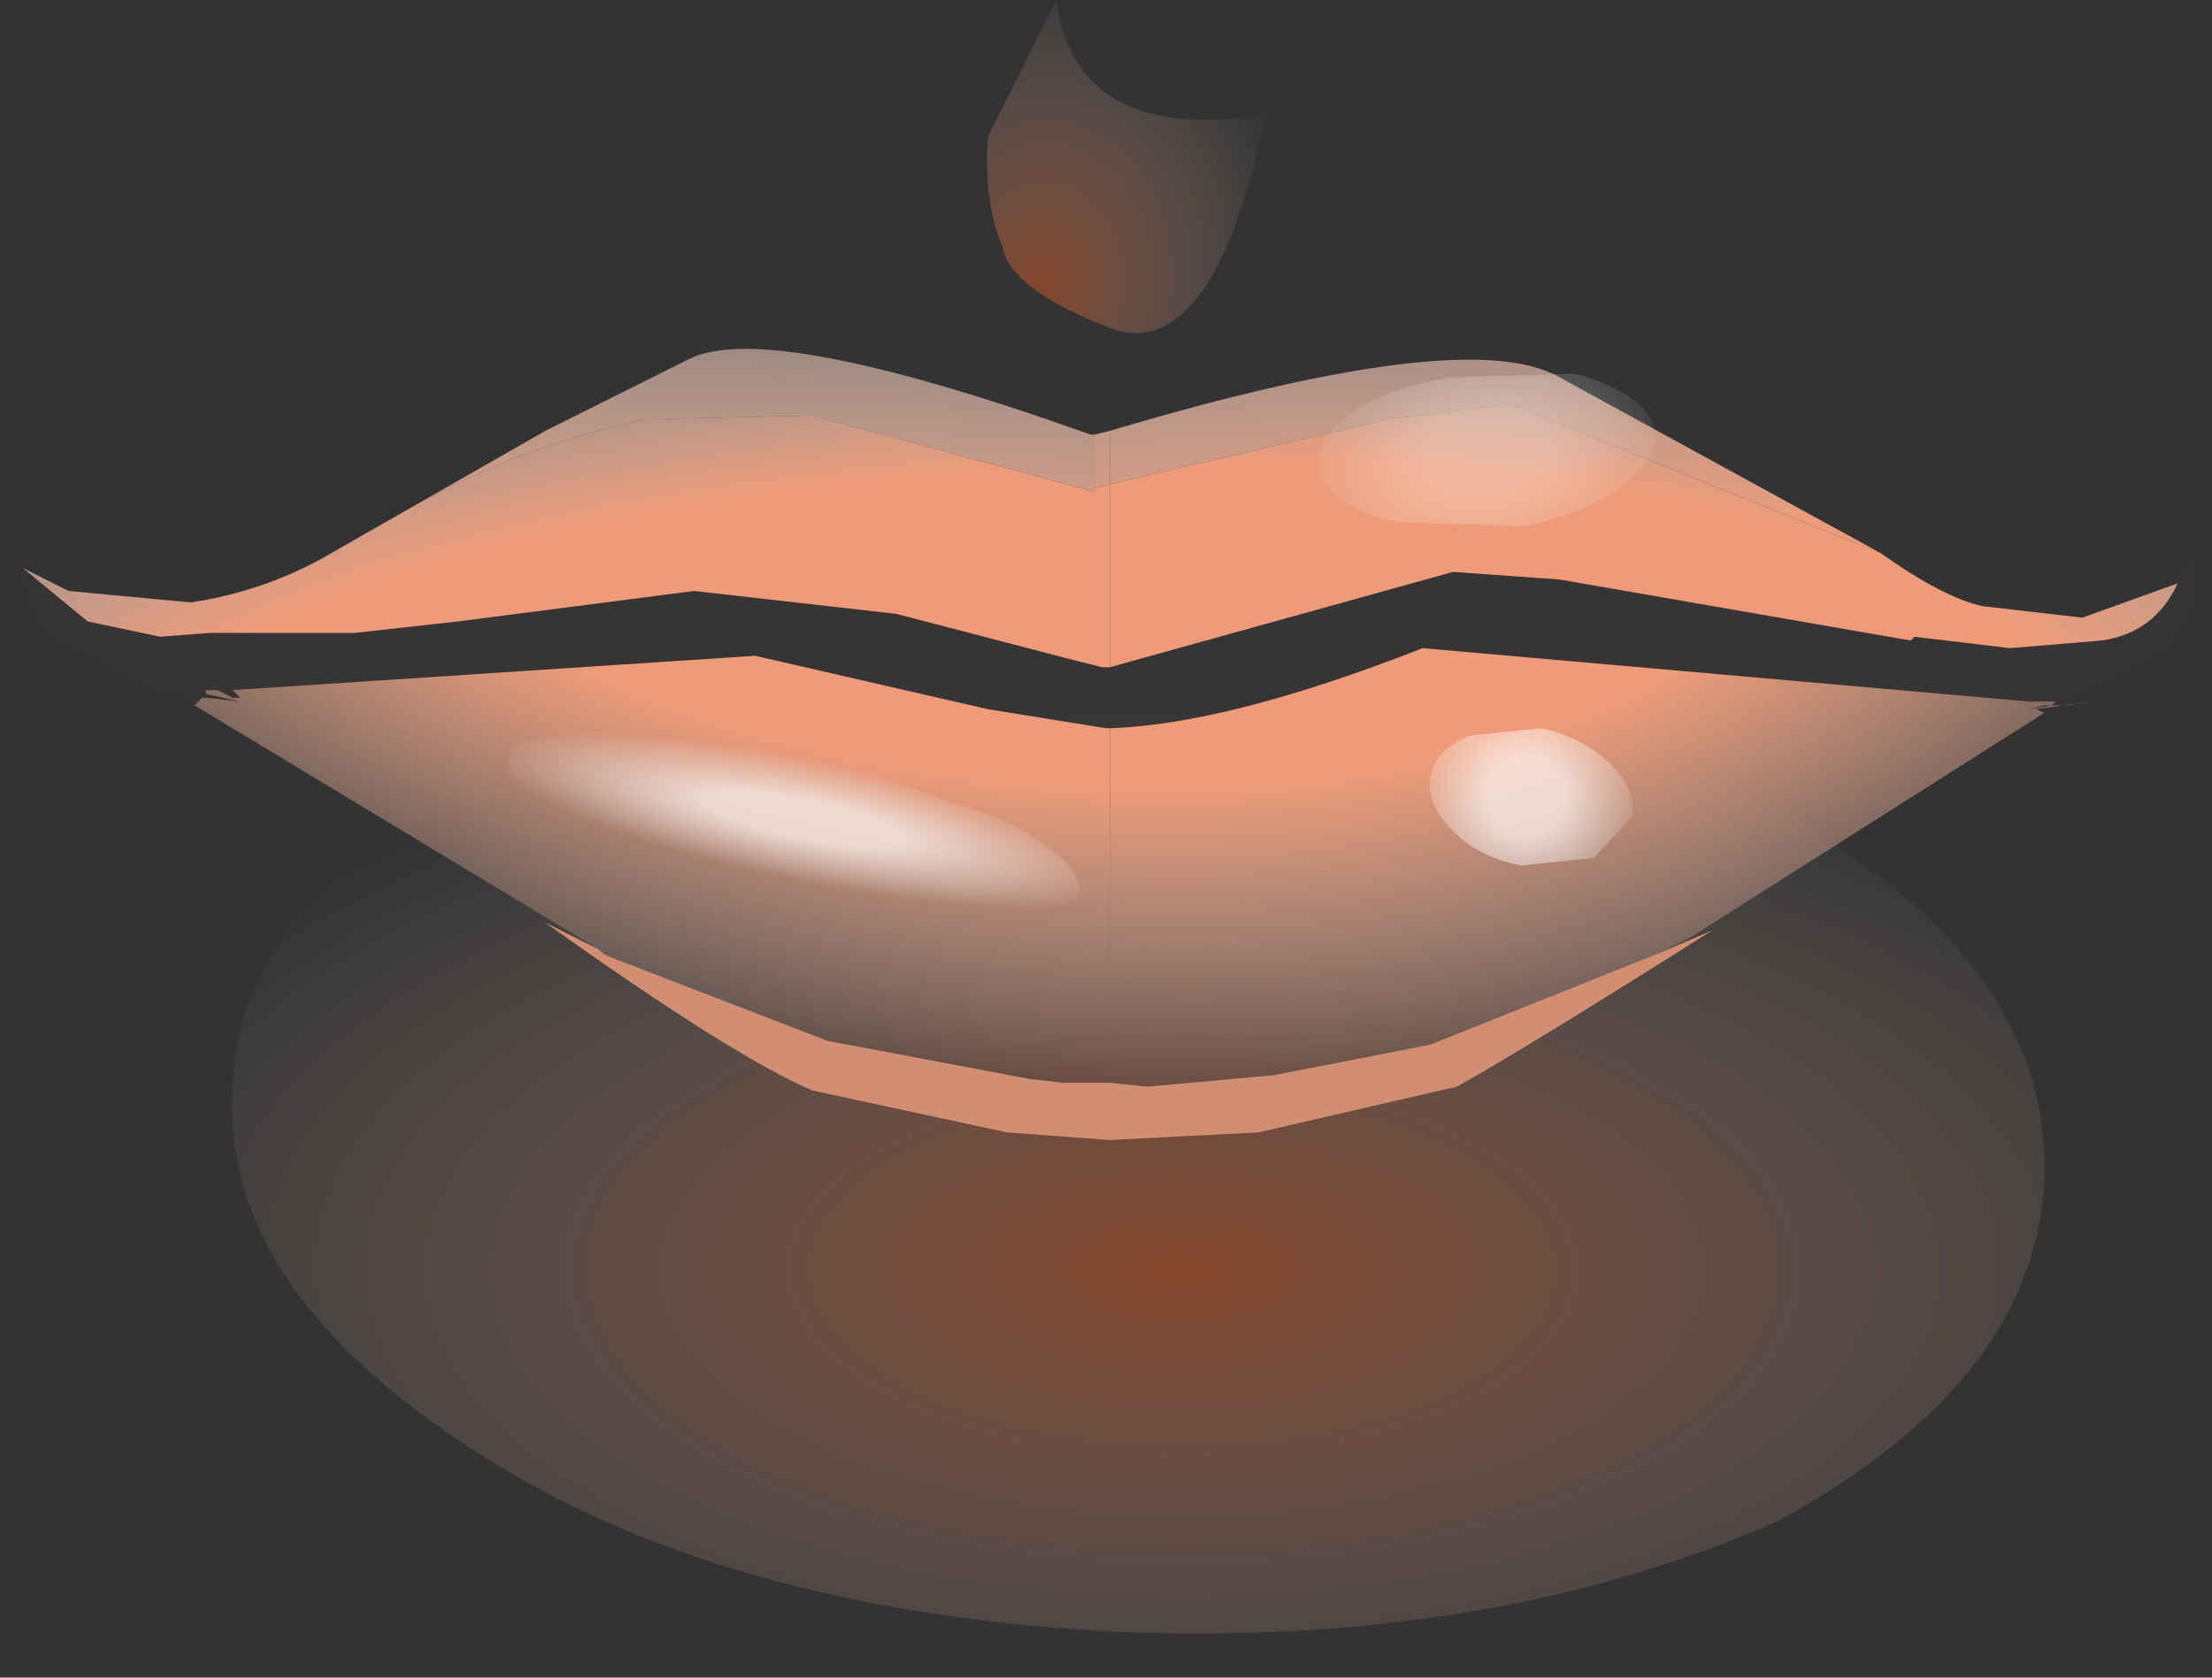 <?xml version="1.0" encoding="utf-8"?>
<svg version="1.1" id="Layer_1"
xmlns="http://www.w3.org/2000/svg"
xmlns:xlink="http://www.w3.org/1999/xlink"
xmlns:author="http://www.sothink.com"
width="29px" height="22px"
xml:space="preserve">
<rect width="100%" height="100%" fill="#333333" stroke="none"/>
<g id="177" transform="matrix(1, 0, 0, 1, 2.3, 0)">
<radialGradient
id="RadialGradID_1811" gradientUnits="userSpaceOnUse" gradientTransform="matrix(-3.05176e-005, -0.009, -0.019, -0, 13.2, 16.65)" spreadMethod ="pad" cx="0" cy="0" r="819.2" fx="0" fy="0" >
<stop  offset="0"  style="stop-color:#F15E1F;stop-opacity:0.424" />
<stop  offset="1"  style="stop-color:#FFEFEA;stop-opacity:0" />
</radialGradient>
<path style="fill:url(#RadialGradID_1811) " d="M21.4,10.85Q24.6 12.8 24.5 15.45Q24.4 18.1 21 19.95Q17.25 21.6 12.35 21.4Q7.4 21.15 4.2 19.2Q0.6 17 0.75 14.3Q0.8 11.6 4.6 10Q7.95 8.2 12.95 8.5Q17.75 8.7 21.4 10.85" />
<radialGradient
id="RadialGradID_1812" gradientUnits="userSpaceOnUse" gradientTransform="matrix(0.004, 0.001, -0.001, 0.005, 11.35, 3.7)" spreadMethod ="pad" cx="0" cy="0" r="819.2" fx="0" fy="0" >
<stop  offset="0"  style="stop-color:#F15E1F;stop-opacity:0.424" />
<stop  offset="1"  style="stop-color:#FFEFEA;stop-opacity:0" />
</radialGradient>
<path style="fill:url(#RadialGradID_1812) " d="M14.3,1.5Q13.6 4.8 12.25 4.3Q10.95 3.8 10.85 3.25Q10.6 2.7 10.65 1.8L11.55 0Q11.8 1.9 14.3 1.5" />
<path style="fill:#D18E72;fill-opacity:1" d="M5.55,12.45L5.6 12.5L5.7 12.55L8.55 13.65L11.2 14.15L11.65 14.2L12.25 14.2L12.75 14.25L14.4 14.1L16.45 13.7L19.45 12.5L20.15 12.2Q17.7 13.75 16.8 14.25L14.2 14.85L12.25 14.95L10.9 14.85L8.35 14.3Q7.3 13.85 4.85 12.1L5.55 12.45" />
<radialGradient
id="RadialGradID_1813" gradientUnits="userSpaceOnUse" gradientTransform="matrix(0.018, 0, -0, 0.016, 12.6, 9.3)" spreadMethod ="pad" cx="0" cy="0" r="819.2" fx="210518" fy="0" >
<stop  offset="0.776"  style="stop-color:#C16A46;stop-opacity:1" />
<stop  offset="1"  style="stop-color:#C16A46;stop-opacity:0.024" />
</radialGradient>
<path style="fill:url(#RadialGradID_1813) " d="M26.4,7.3L26.45 7.5Q26.6 8.45 25.05 9.05L24.7 9.2L24.65 9.2L24.3 9.2L16.35 8.5Q13.8 9.5 12.25 9.55L12.25 8.75L16.75 7.5L18.15 7.6L22.75 8.4L22.8 8.35L24.05 8.5L25.25 8.4Q25.95 8.3 26.25 7.65L26.4 7.3" />
<radialGradient
id="RadialGradID_1814" gradientUnits="userSpaceOnUse" gradientTransform="matrix(0, 0.008, -0.027, 0.001, 12.15, 9.8)" spreadMethod ="pad" cx="0" cy="0" r="819.2" fx="6" fy="0" >
<stop  offset="0.569"  style="stop-color:#ED9B79;stop-opacity:1" />
<stop  offset="1"  style="stop-color:#FFFFFF;stop-opacity:0.192" />
</radialGradient>
<path style="fill:url(#RadialGradID_1814) " d="M12.25,6.35L15.9 5.5L17.5 5.3L22.35 7.25Q23.2 7.85 23.7 7.95L25 8.1L26.25 7.65Q25.95 8.3 25.25 8.4L24.05 8.5L22.8 8.35L22.75 8.4L18.15 7.6L16.75 7.5L12.25 8.75L12.25 6.35" />
<radialGradient
id="RadialGradID_1815" gradientUnits="userSpaceOnUse" gradientTransform="matrix(0.021, 0.001, -0, 0.011, 12, 5.2)" spreadMethod ="pad" cx="0" cy="0" r="819.2" fx="6" fy="0" >
<stop  offset="0.569"  style="stop-color:#ED9B79;stop-opacity:1" />
<stop  offset="1"  style="stop-color:#FFCFBB;stop-opacity:0" />
</radialGradient>
<path style="fill:url(#RadialGradID_1815) " d="M24.6,9.25L24.5 9.25L24.3 9.3L24.6 9.25L24.65 9.25L24.75 9.25L24.4 9.3L24.5 9.35L19.85 12.3L19.45 12.5L16.45 13.7L14.4 14.1L12.75 14.25L12.25 14.2L12.25 9.55Q13.8 9.5 16.35 8.5L24.3 9.2L24.65 9.2L24.6 9.25M25.1,9.2L24.8 9.25L24.75 9.25L25.1 9.2M20.8,10.55L20.8 10.65L20.8 10.5L20.8 10.55" />
<radialGradient
id="RadialGradID_1816" gradientUnits="userSpaceOnUse" gradientTransform="matrix(-0.001, 0.012, -0.067, -0.005, 35.7, 12.9)" spreadMethod ="pad" cx="0" cy="0" r="819.2" fx="6" fy="0" >
<stop  offset="0.569"  style="stop-color:#ED9B79;stop-opacity:1" />
<stop  offset="1"  style="stop-color:#FFFFFF;stop-opacity:0.192" />
</radialGradient>
<path style="fill:url(#RadialGradID_1816) " d="M12.25,5.65Q16.95 4.25 18.15 4.95L22.35 7.25L17.5 5.3L15.9 5.5L12.25 6.35L12.25 5.65" />
<radialGradient
id="RadialGradID_1817" gradientUnits="userSpaceOnUse" gradientTransform="matrix(-0.001, 0.012, -0.069, -0.005, 36.45, 12.9)" spreadMethod ="pad" cx="0" cy="0" r="819.2" fx="6" fy="0" >
<stop  offset="0.569"  style="stop-color:#ED9B79;stop-opacity:1" />
<stop  offset="1"  style="stop-color:#FFFFFF;stop-opacity:0.192" />
</radialGradient>
<path style="fill:url(#RadialGradID_1817) " d="M12.25,6.35L12.05 6.4L12.05 5.7L12.25 5.65L12.25 6.35" />
<radialGradient
id="RadialGradID_1818" gradientUnits="userSpaceOnUse" gradientTransform="matrix(0.001, 0.014, -0.054, 0.003, -0.75, 14.1)" spreadMethod ="pad" cx="0" cy="0" r="819.2" fx="6" fy="0" >
<stop  offset="0.569"  style="stop-color:#ED9B79;stop-opacity:1" />
<stop  offset="1"  style="stop-color:#FFFFFF;stop-opacity:0.192" />
</radialGradient>
<path style="fill:url(#RadialGradID_1818) " d="M12.05,6.4L12.05 6.45L8.35 5.45L6.15 5.5Q4.5 5.85 3.1 6.65L4.85 5.65L6.75 4.7Q7.8 4.2 12 5.7L12.05 5.7L12.05 6.4" />
<radialGradient
id="RadialGradID_1819" gradientUnits="userSpaceOnUse" gradientTransform="matrix(0, 0.008, -0.028, 0.001, 12.15, 9.8)" spreadMethod ="pad" cx="0" cy="0" r="819.2" fx="6" fy="0" >
<stop  offset="0.569"  style="stop-color:#ED9B79;stop-opacity:1" />
<stop  offset="1"  style="stop-color:#FFFFFF;stop-opacity:0.192" />
</radialGradient>
<path style="fill:url(#RadialGradID_1819) " d="M12.25,6.35L12.25 8.75L12.15 8.75L11.75 8.65L9.45 8.05L6.8 7.75L3.7 8.15L2.35 8.3L1.55 8.3L1.2 8.3L1 8.3L0.7 8.3L0.45 8.3L-0.2 8.35L-1.15 8.15L-2 7.45L-1.4 7.75L0.2 7.9Q1.2 7.75 2.05 7.25L3.1 6.65Q4.5 5.85 6.15 5.5L8.35 5.45L12.05 6.45L12.05 6.4L12.25 6.35M-2.3,7.2L-2.25 7.25L-2.3 7.2" />
<radialGradient
id="RadialGradID_1820" gradientUnits="userSpaceOnUse" gradientTransform="matrix(0.019, 0, -0, 0.016, 12.6, 9.3)" spreadMethod ="pad" cx="0" cy="0" r="819.2" fx="210518" fy="0" >
<stop  offset="0.776"  style="stop-color:#C16A46;stop-opacity:1" />
<stop  offset="1"  style="stop-color:#C16A46;stop-opacity:0.024" />
</radialGradient>
<path style="fill:url(#RadialGradID_1820) " d="M12.2,9.55L10.65 9.3L7.6 8.6L0.75 9.05L0.55 9.05L0.4 9.05L0.4 9.1L0.25 9.1L0.2 9.15L-0.1 9.1L-1.5 8.4Q-2 8.05 -2 7.45L-1.15 8.15L-0.2 8.35L0.45 8.3L0.7 8.3L1 8.3L1.2 8.3L1.55 8.3L2.35 8.3L3.7 8.15L6.8 7.75L9.45 8.05L11.75 8.65L12.15 8.75L12.25 8.75L12.25 9.55L12.2 9.55M0.25,9.25L0.2 9.2L0.2 9.15L0.35 9.15L0.25 9.25" />
<radialGradient
id="RadialGradID_1821" gradientUnits="userSpaceOnUse" gradientTransform="matrix(0.022, 0.001, -0, 0.011, 12, 5.2)" spreadMethod ="pad" cx="0" cy="0" r="819.2" fx="6" fy="0" >
<stop  offset="0.569"  style="stop-color:#ED9B79;stop-opacity:1" />
<stop  offset="1"  style="stop-color:#FFCFBB;stop-opacity:0" />
</radialGradient>
<path style="fill:url(#RadialGradID_1821) " d="M0.25,9.25L0.35 9.15L0.4 9.15L0.85 9.2L0.4 9.1L0.4 9.05L0.55 9.05L0.75 9.15L0.85 9.15L0.75 9.05L7.6 8.6L10.65 9.3L12.2 9.55L12.25 9.55L12.25 14.2L11.65 14.2L11.2 14.15L8.55 13.65L5.7 12.55L5.6 12.5L5.55 12.45L0.25 9.25" />
<radialGradient
id="RadialGradID_1822" gradientUnits="userSpaceOnUse" gradientTransform="matrix(0.005, 0.001, -0, 0.001, 8.25, 10.75)" spreadMethod ="pad" cx="0" cy="0" r="819.2" fx="0" fy="0" >
<stop  offset="0.314"  style="stop-color:#FFFFFF;stop-opacity:0.663" />
<stop  offset="1"  style="stop-color:#FFFFFF;stop-opacity:0" />
</radialGradient>
<path style="fill:url(#RadialGradID_1822) " d="M11.85,11.7Q11.75 12.1 10.6 12.15L7.9 11.85Q6.3 11.5 5.3 10.95Q4.25 10.4 4.35 10Q4.4 9.6 5.55 9.55L8.25 9.85L10.85 10.75Q11.9 11.3 11.85 11.7" />
<radialGradient
id="RadialGradID_1823" gradientUnits="userSpaceOnUse" gradientTransform="matrix(0.003, -0.001, 0.001, 0.002, 17.2, 5.9)" spreadMethod ="pad" cx="0" cy="0" r="819.2" fx="0" fy="0" >
<stop  offset="0.314"  style="stop-color:#FFFFFF;stop-opacity:0.282" />
<stop  offset="1"  style="stop-color:#FFFFFF;stop-opacity:0" />
</radialGradient>
<path style="fill:url(#RadialGradID_1823) " d="M18.35,4.9Q19.1 5.1 19.35 5.5Q19.55 5.9 19.05 6.3Q18.6 6.7 17.7 6.9L16.05 6.85Q15.25 6.7 15.05 6.3Q14.85 5.9 15.3 5.5Q15.8 5.1 16.7 4.95L18.35 4.9" />
<radialGradient
id="RadialGradID_1824" gradientUnits="userSpaceOnUse" gradientTransform="matrix(0.002, 0, -0, 0.002, 17.7, 10.45)" spreadMethod ="pad" cx="0" cy="0" r="819.2" fx="0" fy="0" >
<stop  offset="0.314"  style="stop-color:#FFFFFF;stop-opacity:0.663" />
<stop  offset="1"  style="stop-color:#FFFFFF;stop-opacity:0" />
</radialGradient>
<path style="fill:url(#RadialGradID_1824) " d="M17.9,9.55Q18.4 9.65 18.8 10Q19.15 10.35 19.1 10.7L18.6 11.25L17.65 11.35Q17.1 11.25 16.75 10.9Q16.4 10.55 16.45 10.2Q16.5 9.85 16.95 9.65L17.9 9.55" />
</g>
</svg>
